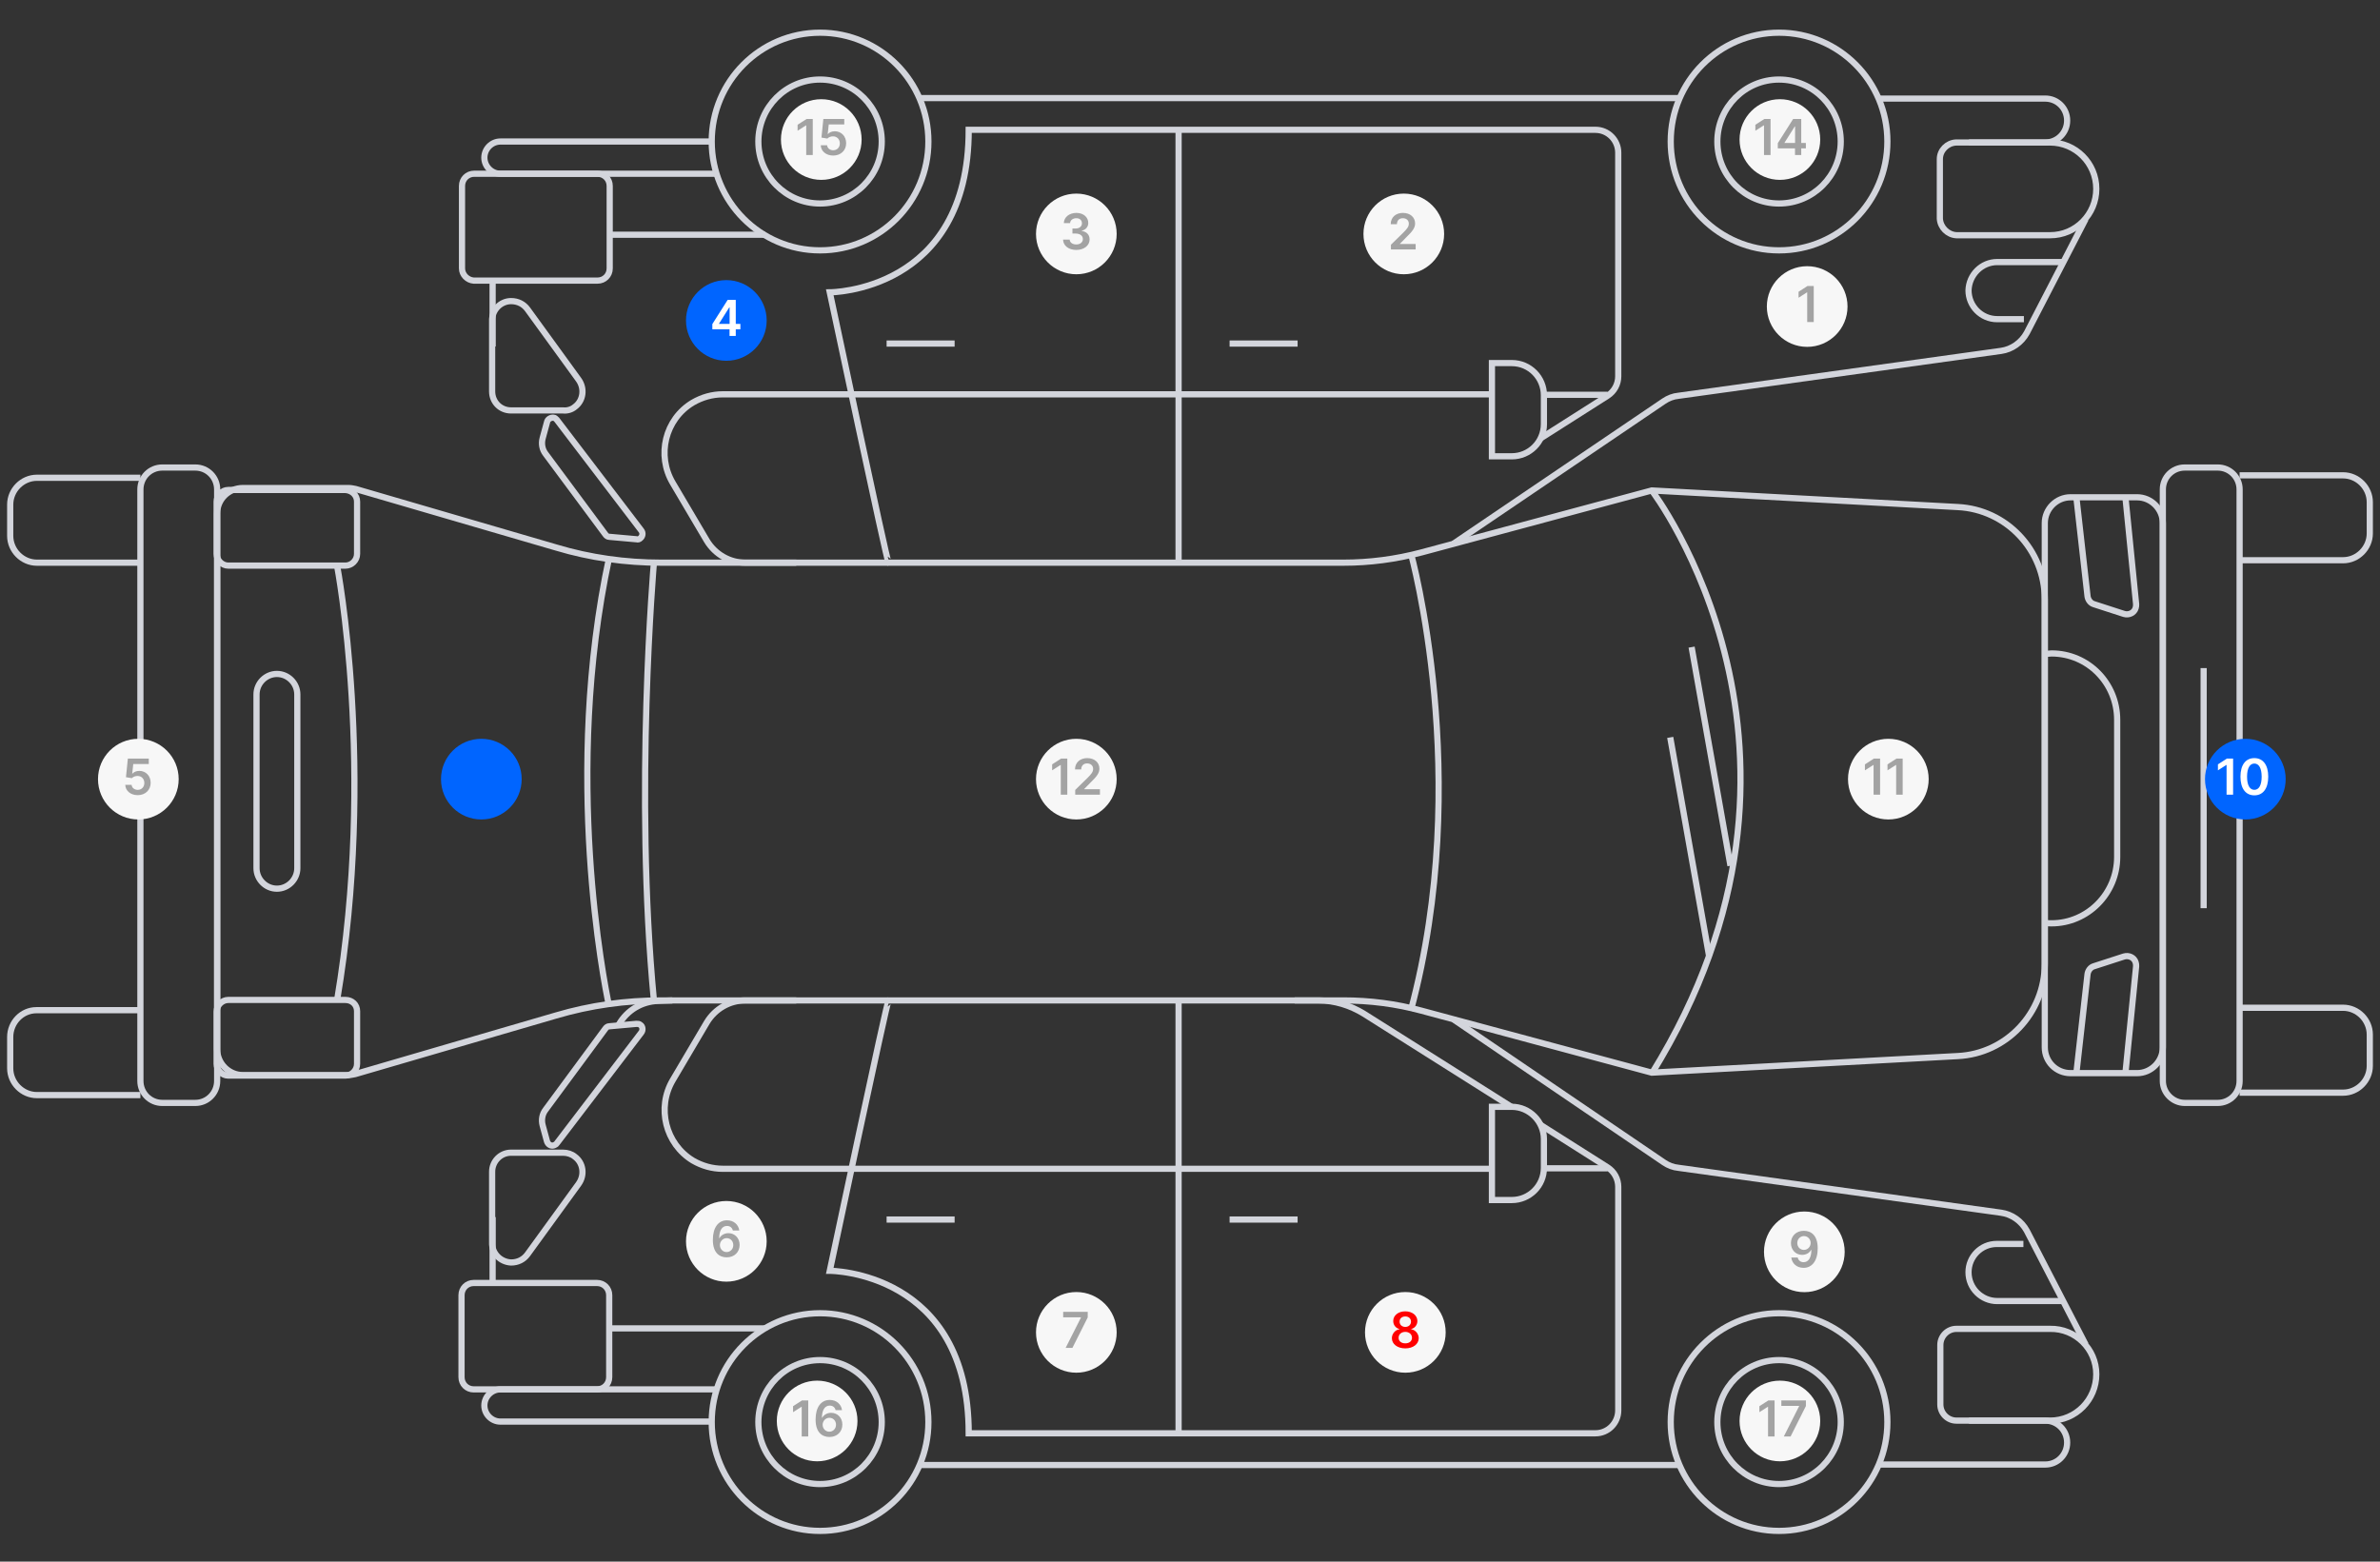 <svg width="576" height="378" viewBox="0 0 576 378" fill="none" xmlns="http://www.w3.org/2000/svg">
<rect x="0" y="0" width="576" height="378" fill="#333333" stroke="none"/>
<g clip-path="url(#clip0_2_1253)">
<path d="M341.438 133.836C341.438 133.836 356.605 188.291 341.438 244.637" stroke="#D3D5DC" stroke-width="1.5" stroke-miterlimit="10"/>
<path d="M147.321 243.101C146.263 238.14 136.152 187.346 147.439 134.899" stroke="#D3D5DC" stroke-width="1.5" stroke-miterlimit="10"/>
<path d="M399.755 118.716C399.755 118.716 448.078 181.794 399.755 259.875" stroke="#D3D5DC" stroke-width="1.5" stroke-miterlimit="10"/>
<path d="M494.873 189.118V233.297C494.873 245.228 485.585 255.032 473.827 255.623L399.755 259.639L344.025 244.637C337.911 242.983 331.562 242.156 325.095 242.156H160.02C151.437 242.156 142.854 243.338 134.506 245.818L85.948 259.993C85.36 260.111 84.772 260.229 84.184 260.229H58.788C55.378 260.229 52.556 257.394 52.556 253.969V124.268C52.556 120.842 55.378 118.125 58.788 118.125H84.301C84.889 118.125 85.477 118.243 86.065 118.361L134.624 132.536C142.854 135.017 151.437 136.198 160.02 136.198H325.095C331.444 136.198 337.793 135.371 344.025 133.718L399.755 118.716L473.827 122.732C485.585 123.323 494.873 133.127 494.873 145.058V189.118Z" stroke="#D3D5DC" stroke-width="1.5" stroke-miterlimit="10"/>
<path d="M86.418 244.755V257.512C86.418 259.048 85.124 260.347 83.596 260.347H55.26C53.732 260.347 52.438 259.048 52.438 257.512V244.873C52.438 243.337 53.732 242.038 55.26 242.038H83.596C85.242 242.038 86.418 243.219 86.418 244.755Z" stroke="#D3D5DC" stroke-width="1.5" stroke-miterlimit="10"/>
<path d="M86.418 121.432V134.072C86.418 135.607 85.124 136.907 83.596 136.907H55.26C53.732 136.907 52.438 135.607 52.438 134.072V121.432C52.438 119.897 53.732 118.597 55.26 118.597H83.596C85.242 118.716 86.418 119.897 86.418 121.432Z" stroke="#D3D5DC" stroke-width="1.5" stroke-miterlimit="10"/>
<path d="M52.556 118.479V261.647C52.556 264.6 50.205 266.962 47.265 266.962H39.27C36.331 266.962 33.979 264.6 33.979 261.647V118.479C33.979 115.526 36.331 113.164 39.27 113.164H47.265C50.205 113.164 52.556 115.526 52.556 118.479Z" stroke="#D3D5DC" stroke-width="1.5" stroke-miterlimit="10"/>
<path d="M33.979 136.198H8.935C5.408 136.198 2.469 133.245 2.469 129.701V122.141C2.469 118.597 5.408 115.644 8.935 115.644H33.979" stroke="#D3D5DC" stroke-width="1.5" stroke-miterlimit="10"/>
<path d="M33.979 265.072H8.935C5.408 265.072 2.469 262.119 2.469 258.576V251.016C2.469 247.472 5.291 244.519 8.818 244.519H33.861" stroke="#D3D5DC" stroke-width="1.5" stroke-miterlimit="10"/>
<path d="M523.444 261.647V118.479C523.444 115.526 525.796 113.164 528.735 113.164H536.73C539.669 113.164 542.021 115.526 542.021 118.479V261.647C542.021 264.6 539.669 266.962 536.73 266.962H528.735C525.913 266.962 523.444 264.6 523.444 261.647Z" stroke="#D3D5DC" stroke-width="1.5" stroke-miterlimit="10"/>
<path d="M494.873 253.496V126.63C494.873 123.204 497.695 120.369 501.105 120.369H517.212C520.622 120.369 523.444 123.204 523.444 126.63V253.496C523.444 256.922 520.622 259.757 517.212 259.757H501.105C497.695 259.757 494.873 257.04 494.873 253.496Z" stroke="#D3D5DC" stroke-width="1.5" stroke-miterlimit="10"/>
<path d="M542.021 243.928H567.064C570.591 243.928 573.531 246.881 573.531 250.425V257.985C573.531 261.529 570.591 264.482 567.064 264.482H542.021" stroke="#D3D5DC" stroke-width="1.5" stroke-miterlimit="10"/>
<path d="M542.021 115.054H567.064C570.591 115.054 573.531 118.007 573.531 121.551V129.111C573.531 132.654 570.591 135.607 567.064 135.607H542.021" stroke="#D3D5DC" stroke-width="1.5" stroke-miterlimit="10"/>
<path d="M81.597 137.025C81.597 137.025 91.003 186.165 81.597 242.038" stroke="#D3D5DC" stroke-width="1.5" stroke-miterlimit="10"/>
<path d="M71.956 168.092V210.144C71.956 212.861 69.722 215.106 67.018 215.106C64.314 215.106 62.08 212.861 62.08 210.144V168.092C62.08 165.375 64.314 163.131 67.018 163.131C69.722 163.131 71.956 165.375 71.956 168.092Z" stroke="#D3D5DC" stroke-width="1.5" stroke-miterlimit="10"/>
<path d="M158.256 136.198C158.256 136.198 153.435 191.835 158.256 242.156" stroke="#D3D5DC" stroke-width="1.5" stroke-miterlimit="10"/>
<path d="M494.873 158.287C495.461 158.287 495.931 158.169 496.519 158.169C505.337 158.169 512.392 165.375 512.392 174.234V207.427C512.392 216.287 505.22 223.492 496.519 223.492C496.049 223.492 495.461 223.492 494.991 223.374" stroke="#D3D5DC" stroke-width="1.5" stroke-miterlimit="10"/>
<path d="M502.516 259.757L505.22 235.777C505.337 234.951 505.925 234.124 506.748 233.887L514.038 231.525C515.214 231.171 516.507 231.761 516.86 232.942C516.977 233.297 516.977 233.533 516.977 233.887L514.391 259.757" stroke="#D3D5DC" stroke-width="1.5" stroke-miterlimit="10"/>
<path d="M502.516 120.369L505.22 144.349C505.337 145.176 505.925 146.003 506.748 146.239L514.038 148.601C515.214 148.956 516.507 148.365 516.86 147.184C516.977 146.829 516.977 146.593 516.977 146.239L514.391 120.369" stroke="#D3D5DC" stroke-width="1.5" stroke-miterlimit="10"/>
<path d="M533.32 161.713V219.831" stroke="#D3D5DC" stroke-width="1.5" stroke-miterlimit="10"/>
<path d="M413.629 231.407L404.223 178.487" stroke="#D3D5DC" stroke-width="1.5" stroke-miterlimit="10"/>
<path d="M418.802 209.554L409.396 156.634" stroke="#D3D5DC" stroke-width="1.5" stroke-miterlimit="10"/>
<path d="M351.785 246.763L402.695 281.374C403.753 282.083 404.928 282.555 406.222 282.673L484.292 293.541C486.878 293.895 489.23 295.549 490.523 297.911L504.75 325.434" stroke="#D3D5DC" stroke-width="1.5" stroke-miterlimit="10"/>
<path d="M499.106 314.921H483.351C479.589 314.921 476.414 311.85 476.414 307.952C476.414 304.172 479.471 301.101 483.233 301.101H489.7" stroke="#D3D5DC" stroke-width="1.5" stroke-miterlimit="10"/>
<path d="M507.336 332.64C507.336 338.783 502.398 343.862 496.167 343.862H473.475C471.358 343.862 469.595 342.09 469.595 339.964V325.553C469.595 323.426 471.358 321.654 473.475 321.654H496.167C502.281 321.536 507.336 326.498 507.336 332.64Z" stroke="#D3D5DC" stroke-width="1.5" stroke-miterlimit="10"/>
<path d="M406.574 354.611H222.805" stroke="#D3D5DC" stroke-width="1.5" stroke-miterlimit="10"/>
<path d="M476.531 343.862H494.991C497.93 343.862 500.282 346.224 500.282 349.178C500.282 352.131 497.93 354.493 494.991 354.493H454.663" stroke="#D3D5DC" stroke-width="1.5" stroke-miterlimit="10"/>
<path d="M430.56 370.558C445.04 370.558 456.779 358.765 456.779 344.216C456.779 329.668 445.04 317.874 430.56 317.874C416.079 317.874 404.341 329.668 404.341 344.216C404.341 358.765 416.079 370.558 430.56 370.558Z" stroke="#D3D5DC" stroke-width="1.5" stroke-miterlimit="10"/>
<path d="M430.56 359.218C438.806 359.218 445.492 352.502 445.492 344.216C445.492 335.931 438.806 329.214 430.56 329.214C422.313 329.214 415.628 335.931 415.628 344.216C415.628 352.502 422.313 359.218 430.56 359.218Z" stroke="#D3D5DC" stroke-width="1.5" stroke-miterlimit="10"/>
<path d="M198.467 370.558C212.947 370.558 224.686 358.765 224.686 344.216C224.686 329.668 212.947 317.874 198.467 317.874C183.986 317.874 172.247 329.668 172.247 344.216C172.247 358.765 183.986 370.558 198.467 370.558Z" stroke="#D3D5DC" stroke-width="1.5" stroke-miterlimit="10"/>
<path d="M198.467 359.218C206.713 359.218 213.399 352.502 213.399 344.216C213.399 335.931 206.713 329.214 198.467 329.214C190.22 329.214 183.535 335.931 183.535 344.216C183.535 352.502 190.22 359.218 198.467 359.218Z" stroke="#D3D5DC" stroke-width="1.5" stroke-miterlimit="10"/>
<path d="M173.423 336.302H121.103C118.986 336.302 117.223 338.074 117.223 340.2C117.223 342.326 118.986 344.098 121.103 344.098H172.365" stroke="#D3D5DC" stroke-width="1.5" stroke-miterlimit="10"/>
<path d="M147.439 313.504V333.349C147.439 335.003 146.146 336.302 144.5 336.302H114.636C112.99 336.302 111.696 335.003 111.696 333.349V313.504C111.696 311.85 112.99 310.551 114.636 310.551H144.5C146.146 310.551 147.439 311.85 147.439 313.504Z" stroke="#D3D5DC" stroke-width="1.5" stroke-miterlimit="10"/>
<path d="M185.181 321.536H147.439" stroke="#D3D5DC" stroke-width="1.5" stroke-miterlimit="10"/>
<path d="M365.776 267.908L330.033 245.346C326.741 243.338 322.979 242.156 319.099 242.156H313.337" stroke="#D3D5DC" stroke-width="1.5" stroke-miterlimit="10"/>
<path d="M215.045 242.156C214.692 242.156 200.818 307.598 200.818 307.598C200.818 307.598 234.444 307.598 234.444 346.933H386.116C389.173 346.933 391.642 344.453 391.642 341.381V287.28C391.642 285.39 390.702 283.618 389.056 282.555L372.83 272.278" stroke="#D3D5DC" stroke-width="1.5" stroke-miterlimit="10"/>
<path d="M373.654 275.704V282.673C373.654 287.044 370.126 290.469 365.894 290.469H361.073V267.908H365.894C370.126 267.908 373.654 271.451 373.654 275.704Z" stroke="#D3D5DC" stroke-width="1.5" stroke-miterlimit="10"/>
<path d="M373.653 282.791H389.056" stroke="#D3D5DC" stroke-width="1.5" stroke-miterlimit="10"/>
<path d="M192.706 242.156H180.36C176.598 242.156 173.071 244.164 171.072 247.472L162.842 261.411C158.844 268.144 161.078 276.885 167.662 280.901C169.896 282.201 172.365 282.909 174.952 282.909H360.955" stroke="#D3D5DC" stroke-width="1.5" stroke-miterlimit="10"/>
<path d="M285.237 242.156V346.933" stroke="#D3D5DC" stroke-width="1.5" stroke-miterlimit="10"/>
<path d="M136.27 279.011H123.689C121.102 279.011 119.104 281.138 119.104 283.618V300.746C118.986 303.345 121.102 305.471 123.689 305.589C125.335 305.589 126.746 304.881 127.687 303.581L140.032 286.571C141.56 284.445 141.208 281.492 139.091 279.956C138.386 279.366 137.328 279.011 136.27 279.011Z" stroke="#D3D5DC" stroke-width="1.5" stroke-miterlimit="10"/>
<path d="M119.221 294.604V310.551" stroke="#D3D5DC" stroke-width="1.5" stroke-miterlimit="10"/>
<path d="M134.741 276.767L155.199 249.952C155.669 249.362 155.552 248.417 154.964 248.062C154.729 247.826 154.376 247.826 154.023 247.826L147.439 248.417C147.086 248.417 146.734 248.653 146.499 249.007L132.037 268.616C131.214 269.679 130.979 271.097 131.331 272.396L132.39 276.294C132.625 277.003 133.33 277.476 134.036 277.239C134.271 277.121 134.624 277.003 134.741 276.767Z" stroke="#D3D5DC" stroke-width="1.5" stroke-miterlimit="10"/>
<path d="M149.673 248.181L149.791 247.944C151.789 244.519 155.317 242.393 159.314 242.274L162.724 242.156" stroke="#D3D5DC" stroke-width="1.5" stroke-miterlimit="10"/>
<path d="M314.043 295.194H297.582" stroke="#D3D5DC" stroke-width="1.5" stroke-miterlimit="10"/>
<path d="M231.035 295.194H214.574" stroke="#D3D5DC" stroke-width="1.5" stroke-miterlimit="10"/>
<path d="M351.785 131.591L402.695 97.099C403.753 96.39 404.928 95.917 406.222 95.799L484.292 84.932C486.878 84.577 489.23 82.924 490.523 80.561L504.75 53.038" stroke="#D3D5DC" stroke-width="1.5" stroke-miterlimit="10"/>
<path d="M499.106 63.433H483.351C479.589 63.433 476.532 66.504 476.414 70.284C476.414 74.064 479.471 77.254 483.351 77.254H489.818" stroke="#D3D5DC" stroke-width="1.5" stroke-miterlimit="10"/>
<path d="M469.477 52.92V38.509C469.477 36.383 471.241 34.611 473.357 34.493C473.357 34.493 473.357 34.493 473.475 34.493H496.167C502.281 34.493 507.336 39.454 507.336 45.715C507.336 51.857 502.398 56.936 496.167 56.936H473.475C471.358 56.818 469.595 55.046 469.477 52.92Z" stroke="#D3D5DC" stroke-width="1.5" stroke-miterlimit="10"/>
<path d="M406.574 23.743H222.805" stroke="#D3D5DC" stroke-width="1.5" stroke-miterlimit="10"/>
<path d="M476.531 34.492H494.991C497.93 34.492 500.282 32.13 500.282 29.177C500.282 26.224 497.93 23.861 494.991 23.861H454.663" stroke="#D3D5DC" stroke-width="1.5" stroke-miterlimit="10"/>
<path d="M430.56 60.598C445.04 60.598 456.779 48.805 456.779 34.256C456.779 19.708 445.04 7.914 430.56 7.914C416.079 7.914 404.341 19.708 404.341 34.256C404.341 48.805 416.079 60.598 430.56 60.598Z" stroke="#D3D5DC" stroke-width="1.5" stroke-miterlimit="10"/>
<path d="M430.56 49.258C438.806 49.258 445.492 42.541 445.492 34.256C445.492 25.971 438.806 19.254 430.56 19.254C422.313 19.254 415.628 25.971 415.628 34.256C415.628 42.541 422.313 49.258 430.56 49.258Z" stroke="#D3D5DC" stroke-width="1.5" stroke-miterlimit="10"/>
<path d="M198.467 60.598C212.947 60.598 224.686 48.805 224.686 34.256C224.686 19.708 212.947 7.914 198.467 7.914C183.986 7.914 172.247 19.708 172.247 34.256C172.247 48.805 183.986 60.598 198.467 60.598Z" stroke="#D3D5DC" stroke-width="1.5" stroke-miterlimit="10"/>
<path d="M198.467 49.258C206.713 49.258 213.399 42.541 213.399 34.256C213.399 25.971 206.713 19.254 198.467 19.254C190.22 19.254 183.535 25.971 183.535 34.256C183.535 42.541 190.22 49.258 198.467 49.258Z" stroke="#D3D5DC" stroke-width="1.5" stroke-miterlimit="10"/>
<path d="M173.423 42.053H121.103C118.986 42.053 117.223 40.281 117.223 38.154C117.223 36.028 118.986 34.256 121.103 34.256H172.365" stroke="#D3D5DC" stroke-width="1.5" stroke-miterlimit="10"/>
<path d="M111.814 64.969V45.006C111.814 43.352 113.107 42.053 114.753 42.053H144.617C146.263 42.053 147.557 43.352 147.557 45.006V64.969C147.557 66.623 146.263 67.922 144.617 67.922H114.636C113.107 67.804 111.814 66.504 111.814 64.969Z" stroke="#D3D5DC" stroke-width="1.5" stroke-miterlimit="10"/>
<path d="M185.181 56.818H147.439" stroke="#D3D5DC" stroke-width="1.5" stroke-miterlimit="10"/>
<path d="M215.045 136.198C214.692 136.198 200.818 70.757 200.818 70.757C200.818 70.757 234.444 70.757 234.444 31.421H386.116C389.173 31.421 391.642 33.902 391.642 36.973V91.074C391.642 92.964 390.702 94.736 389.056 95.799L372.713 106.194" stroke="#D3D5DC" stroke-width="1.5" stroke-miterlimit="10"/>
<path d="M361.073 110.447V87.885H365.894C370.244 87.885 373.654 91.429 373.654 95.681V102.651C373.654 107.021 370.126 110.447 365.894 110.447H361.073Z" stroke="#D3D5DC" stroke-width="1.5" stroke-miterlimit="10"/>
<path d="M373.653 95.563H389.056" stroke="#D3D5DC" stroke-width="1.5" stroke-miterlimit="10"/>
<path d="M192.706 136.198H180.36C176.598 136.198 173.071 134.19 171.072 130.882L162.842 116.944C158.844 110.21 160.96 101.469 167.662 97.453C169.896 96.154 172.365 95.445 174.952 95.445H360.955" stroke="#D3D5DC" stroke-width="1.5" stroke-miterlimit="10"/>
<path d="M285.237 136.198V31.421" stroke="#D3D5DC" stroke-width="1.5" stroke-miterlimit="10"/>
<path d="M136.27 99.343H123.689C121.102 99.343 119.104 97.335 119.104 94.736V77.726C118.986 75.128 121.102 72.883 123.689 72.883C125.335 72.883 126.746 73.592 127.687 74.891L140.032 91.901C141.56 94.028 141.208 96.981 139.091 98.516C138.386 99.107 137.328 99.461 136.27 99.343Z" stroke="#D3D5DC" stroke-width="1.5" stroke-miterlimit="10"/>
<path d="M119.221 83.869V67.804" stroke="#D3D5DC" stroke-width="1.5" stroke-miterlimit="10"/>
<path d="M134.741 101.587L155.199 128.402C155.669 128.993 155.552 129.819 154.964 130.292C154.729 130.528 154.376 130.646 154.023 130.528L147.439 129.938C147.086 129.938 146.734 129.701 146.499 129.347L132.037 109.856C131.214 108.793 130.979 107.376 131.331 106.076L132.39 102.178C132.507 101.469 133.33 100.997 134.036 101.115C134.271 101.115 134.506 101.351 134.741 101.587Z" stroke="#D3D5DC" stroke-width="1.5" stroke-miterlimit="10"/>
<path d="M314.043 83.16H297.582" stroke="#D3D5DC" stroke-width="1.5" stroke-miterlimit="10"/>
<path d="M231.035 83.16H214.574" stroke="#D3D5DC" stroke-width="1.5" stroke-miterlimit="10"/>
<ellipse id="1" cx="437.369" cy="74.197" rx="9.763" ry="9.763" fill="#F7F7F7"/>
<path d="M438.954 69.225H437.45L435.281 70.619V72.068L437.322 70.764H437.373V77.953H438.954V69.225Z" fill="#A3A3A3"/>
<ellipse id="14" cx="430.763" cy="33.776" rx="9.763" ry="9.763" fill="#F7F7F7"/>
<path d="M428.502 28.805H426.997L424.828 30.198V31.647L426.87 30.343H426.921V37.532H428.502V28.805ZM430.26 35.913H434.423V37.532H435.932V35.913H437.048V34.613H435.932V28.805H433.963L430.26 34.656V35.913ZM434.44 34.613H431.879V34.545L434.372 30.595H434.44V34.613Z" fill="#A3A3A3"/>
<ellipse id="15" cx="198.763" cy="33.776" rx="9.763" ry="9.763" fill="#F7F7F7"/>
<path d="M196.701 28.805H195.197L193.028 30.198V31.647L195.069 30.343H195.12V37.532H196.701V28.805ZM201.651 37.652C203.496 37.652 204.783 36.399 204.783 34.664C204.783 32.985 203.615 31.775 202.03 31.775C201.323 31.775 200.696 32.056 200.372 32.44H200.321L200.573 30.126H204.327V28.805H199.265L198.809 33.305L200.236 33.539C200.53 33.215 201.084 32.998 201.608 33.002C202.567 33.007 203.257 33.714 203.253 34.703C203.257 35.679 202.584 36.373 201.651 36.373C200.863 36.373 200.228 35.875 200.172 35.159H198.638C198.681 36.608 199.946 37.652 201.651 37.652Z" fill="#A3A3A3"/>
<ellipse id="16" cx="197.763" cy="343.95" rx="9.763" ry="9.763" fill="#F7F7F7"/>
<path d="M195.607 338.979H194.103L191.934 340.372V341.821L193.975 340.517H194.026V347.706H195.607V338.979ZM200.719 347.825C202.603 347.838 203.868 346.543 203.864 344.817C203.868 343.168 202.692 341.975 201.162 341.975C200.225 341.975 199.398 342.431 198.98 343.181H198.921C198.925 341.344 199.598 340.227 200.809 340.227C201.559 340.227 202.066 340.662 202.228 341.331H203.783C203.595 339.921 202.458 338.86 200.809 338.86C198.712 338.86 197.387 340.607 197.387 343.59C197.382 346.79 199.044 347.817 200.719 347.825ZM200.711 346.547C199.777 346.547 199.095 345.776 199.091 344.864C199.1 343.948 199.807 343.181 200.732 343.181C201.657 343.181 202.334 343.914 202.33 344.851C202.334 345.806 201.635 346.547 200.711 346.547Z" fill="#A3A3A3"/>
<ellipse id="17" cx="430.763" cy="343.95" rx="9.763" ry="9.763" fill="#F7F7F7"/>
<path d="M429.476 338.979H427.972L425.803 340.372V341.821L427.844 340.517H427.895V347.706H429.476V338.979ZM431.712 347.706H433.352L437.06 340.33V338.979H431.115V340.3H435.423V340.36L431.712 347.706Z" fill="#A3A3A3"/>
<circle id="2" cx="339.742" cy="56.624" r="9.763" fill="#F7F7F7"/>
<path d="M336.628 60.38H342.611V59.059H338.81V58.999L340.314 57.469C342.01 55.842 342.479 55.049 342.479 54.065C342.479 52.603 341.29 51.533 339.534 51.533C337.804 51.533 336.577 52.607 336.577 54.265H338.081C338.081 53.374 338.644 52.816 339.513 52.816C340.344 52.816 340.962 53.323 340.962 54.145C340.962 54.874 340.519 55.394 339.658 56.268L336.628 59.238V60.38Z" fill="#A3A3A3"/>
<ellipse id="3" cx="260.492" cy="56.624" rx="9.763" ry="9.763" fill="#F7F7F7"/>
<path d="M260.481 60.499C262.347 60.499 263.707 59.429 263.703 57.955C263.707 56.864 263.025 56.08 261.802 55.905V55.837C262.748 55.633 263.383 54.929 263.379 53.949C263.383 52.62 262.249 51.533 260.506 51.533C258.81 51.533 257.498 52.543 257.464 54.005H258.985C259.011 53.272 259.693 52.816 260.498 52.816C261.312 52.816 261.853 53.31 261.849 54.043C261.853 54.806 261.222 55.313 260.319 55.313H259.548V56.532H260.319C261.423 56.532 262.079 57.086 262.075 57.874C262.079 58.645 261.41 59.174 260.477 59.174C259.599 59.174 258.921 58.718 258.883 58.006H257.281C257.323 59.481 258.64 60.499 260.481 60.499Z" fill="#A3A3A3"/>
<ellipse id="4" cx="175.786" cy="77.565" rx="9.763" ry="9.763" fill="#0065FF"/>
<path d="M172.397 79.702H176.561V81.322H178.069V79.702H179.186V78.403H178.069V72.594H176.101L172.397 78.445V79.702ZM176.578 78.403H174.017V78.334L176.51 74.384H176.578V78.403Z" fill="white"/>
<ellipse id="13" cx="116.492" cy="188.592" rx="9.763" ry="9.763" fill="#0065FF"/>
<!-- <path d="M113.625 183.621H112.12L109.951 185.015V186.463L111.992 185.159H112.044V192.348H113.625V183.621ZM118.673 192.468C120.539 192.468 121.898 191.398 121.894 189.924C121.898 188.833 121.217 188.049 119.994 187.874V187.806C120.94 187.601 121.575 186.898 121.57 185.918C121.575 184.588 120.441 183.502 118.698 183.502C117.002 183.502 115.69 184.512 115.656 185.973H117.177C117.202 185.24 117.884 184.784 118.69 184.784C119.504 184.784 120.045 185.279 120.04 186.012C120.045 186.775 119.414 187.282 118.511 187.282H117.739V188.5H118.511C119.614 188.5 120.271 189.054 120.266 189.843C120.271 190.614 119.602 191.142 118.668 191.142C117.79 191.142 117.113 190.686 117.075 189.975H115.472C115.515 191.449 116.832 192.468 118.673 192.468Z" fill="white"/> -->
<ellipse id="10" cx="543.41" cy="188.592" rx="9.763" ry="9.763" fill="#0065FF"/>
<path d="M540.448 183.621H538.944L536.775 185.015V186.463L538.816 185.159H538.867V192.348H540.448V183.621ZM545.59 192.515C547.695 192.519 548.952 190.857 548.952 187.993C548.952 185.147 547.687 183.502 545.59 183.502C543.494 183.502 542.232 185.142 542.228 187.993C542.228 190.853 543.485 192.515 545.59 192.515ZM545.59 191.181C544.504 191.181 543.822 190.09 543.826 187.993C543.83 185.914 544.508 184.819 545.59 184.819C546.677 184.819 547.354 185.914 547.359 187.993C547.359 190.09 546.681 191.181 545.59 191.181Z" fill="white"/>
<ellipse id="11" cx="457.01" cy="188.592" rx="9.763" ry="9.763" fill="#F7F7F7"/>
<path d="M455.015 183.621H453.511L451.342 185.015V186.463L453.383 185.159H453.434V192.348H455.015V183.621ZM460.48 183.621H458.976L456.807 185.015V186.463L458.848 185.159H458.899V192.348H460.48V183.621Z" fill="#A3A3A3"/>
<ellipse id='12' cx="260.492" cy="188.592" rx="9.763" ry="9.763" fill="#F7F7F7"/>
<path d="M258.306 183.621H256.802L254.633 185.015V186.463L256.674 185.159H256.725V192.348H258.306V183.621ZM260.222 192.348H266.205V191.027H262.404V190.968L263.908 189.438C265.604 187.81 266.073 187.017 266.073 186.033C266.073 184.571 264.884 183.502 263.128 183.502C261.398 183.502 260.171 184.576 260.171 186.233H261.675C261.675 185.343 262.238 184.784 263.107 184.784C263.938 184.784 264.556 185.292 264.556 186.114C264.556 186.843 264.113 187.363 263.252 188.236L260.222 191.206V192.348Z" fill="#A3A3A3"/>
<ellipse id='5' cx="33.48" cy="188.592" rx="9.763" ry="9.763" fill="#F7F7F7"/>
<path d="M33.33 192.468C35.175 192.468 36.462 191.215 36.462 189.481C36.462 187.802 35.294 186.591 33.709 186.591C33.001 186.591 32.375 186.873 32.051 187.256H32L32.251 184.942H36.006V183.621H30.943L30.487 188.121L31.915 188.356C32.209 188.032 32.763 187.814 33.287 187.819C34.246 187.823 34.936 188.53 34.932 189.519C34.936 190.495 34.263 191.189 33.33 191.189C32.541 191.189 31.906 190.691 31.851 189.975H30.317C30.359 191.424 31.625 192.468 33.33 192.468Z" fill="#A3A3A3"/>
<ellipse id='6' cx="175.786" cy="300.467" rx="9.763" ry="9.763" fill="#F7F7F7"/>
<path d="M175.857 304.342C177.74 304.355 179.006 303.059 179.001 301.334C179.006 299.684 177.83 298.491 176.3 298.491C175.362 298.491 174.536 298.947 174.118 299.697H174.058C174.063 297.861 174.736 296.744 175.946 296.744C176.696 296.744 177.203 297.179 177.365 297.848H178.921C178.733 296.437 177.595 295.376 175.946 295.376C173.849 295.376 172.524 297.123 172.524 300.106C172.52 303.307 174.182 304.334 175.857 304.342ZM175.848 303.064C174.915 303.064 174.233 302.292 174.229 301.38C174.237 300.464 174.945 299.697 175.869 299.697C176.794 299.697 177.472 300.43 177.467 301.368C177.472 302.322 176.773 303.064 175.848 303.064Z" fill="#A3A3A3"/>
<ellipse id='7' cx="260.492" cy="322.503" rx="9.763" ry="9.763" fill="#F7F7F7"/>
<path d="M257.902 326.259H259.543L263.25 318.882V317.531H257.306V318.852H261.614V318.912L257.902 326.259Z" fill="#A3A3A3"/>
<ellipse id='8' cx="340.116" cy="322.503" rx="9.763" ry="9.763" fill="#F7F7F7"/>
<path d="M340.11 326.378C341.998 326.378 343.348 325.338 343.353 323.919C343.348 322.828 342.543 321.916 341.529 321.746V321.686C342.411 321.49 343.025 320.698 343.029 319.752C343.025 318.409 341.789 317.412 340.11 317.412C338.418 317.412 337.182 318.405 337.186 319.752C337.182 320.698 337.787 321.49 338.686 321.686V321.746C337.655 321.916 336.858 322.828 336.863 323.919C336.858 325.338 338.205 326.378 340.11 326.378ZM340.11 325.159C339.121 325.159 338.482 324.614 338.49 323.808C338.482 322.973 339.168 322.381 340.11 322.381C341.039 322.381 341.721 322.977 341.729 323.808C341.721 324.614 341.086 325.159 340.11 325.159ZM340.11 321.183C339.3 321.183 338.721 320.659 338.729 319.901C338.721 319.151 339.283 318.648 340.11 318.648C340.924 318.648 341.482 319.151 341.49 319.901C341.482 320.664 340.907 321.183 340.11 321.183Z" fill="#F00"/>
<ellipse id='9' cx="436.68" cy="303.009" rx="9.763" ry="9.763" fill="#F7F7F7"/>
<path d="M436.585 297.919C434.693 297.906 433.436 299.206 433.436 300.91C433.44 302.555 434.612 303.744 436.142 303.744C437.083 303.744 437.901 303.288 438.323 302.538H438.383C438.379 304.405 437.701 305.517 436.495 305.517C435.741 305.517 435.234 305.082 435.076 304.388H433.521C433.7 305.832 434.842 306.885 436.495 306.885C438.588 306.885 439.921 305.138 439.917 302.133C439.913 298.954 438.259 297.927 436.585 297.919ZM436.589 299.197C437.522 299.197 438.208 299.973 438.208 300.863C438.213 301.767 437.492 302.542 436.572 302.542C435.643 302.542 434.974 301.809 434.97 300.876C434.97 299.939 435.664 299.197 436.589 299.197Z" fill="#A3A3A3"/>
</g>
<defs>
<clipPath id="clip0_2_1253">
<rect width="576" height="378" fill="white"/>
</clipPath>
</defs>
</svg>
